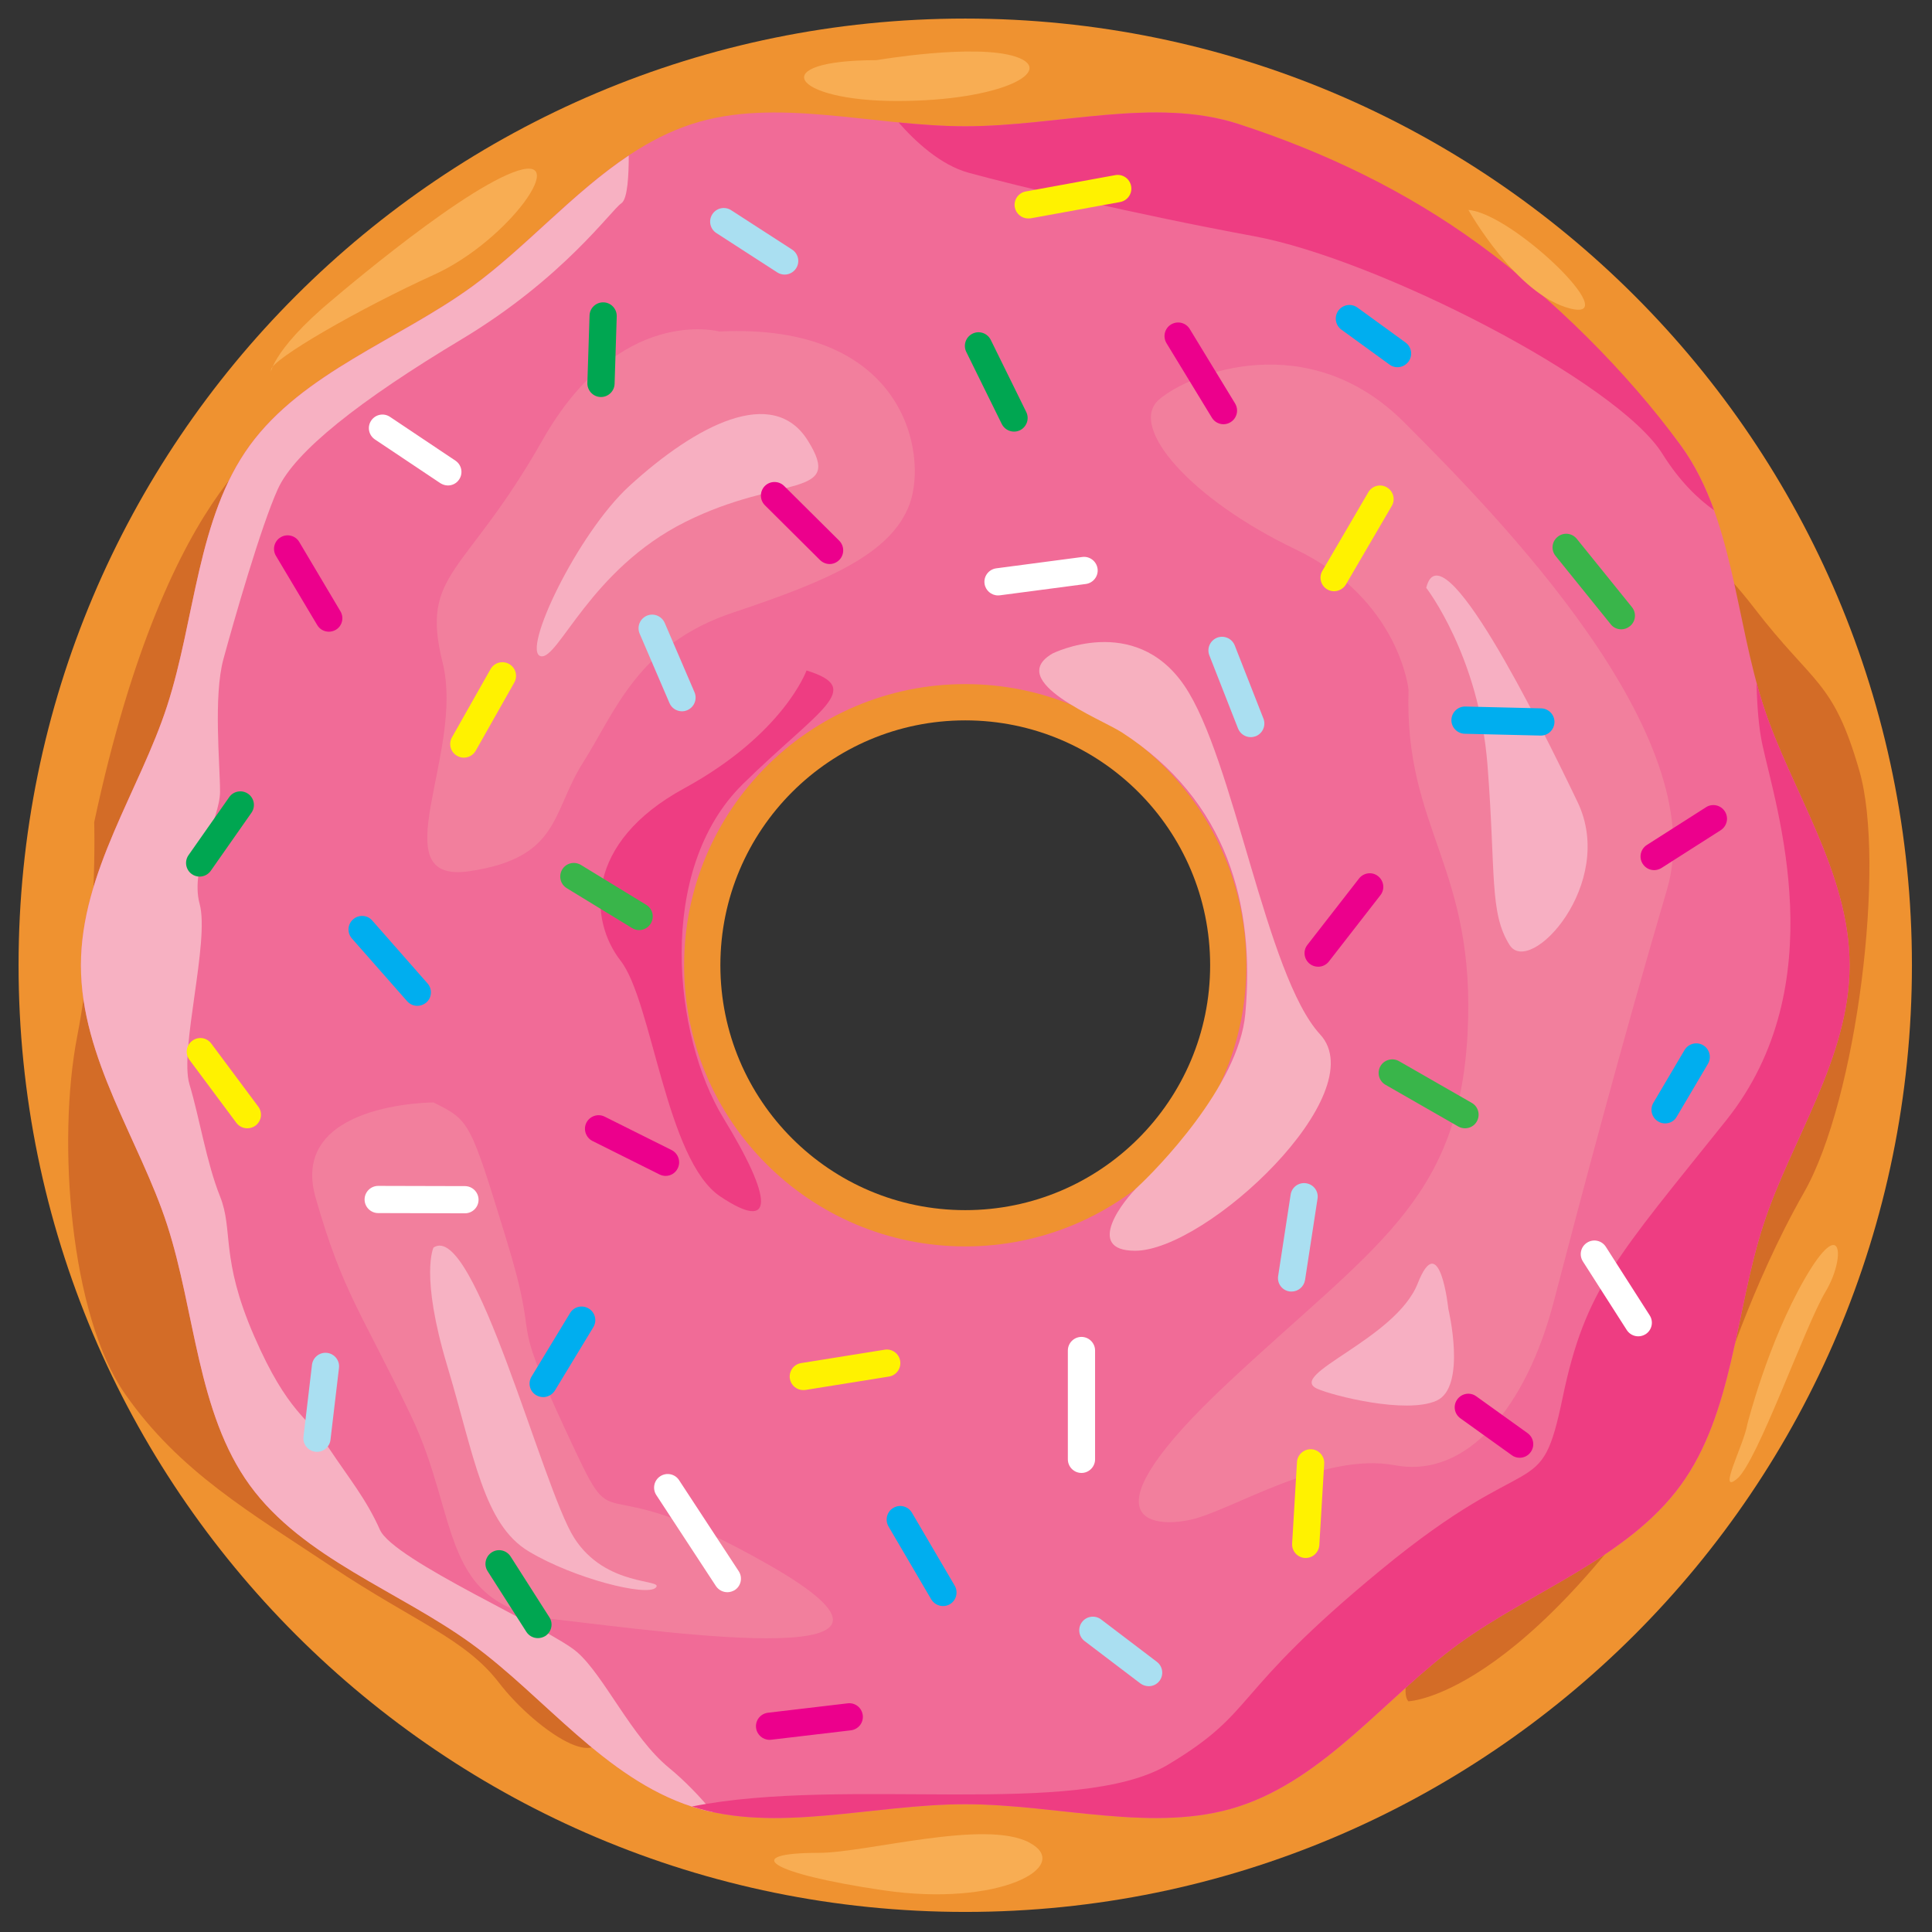 <svg xmlns="http://www.w3.org/2000/svg" xmlns:xlink="http://www.w3.org/1999/xlink" width="400" zoomAndPan="magnify" viewBox="0 0 300 300" height="400" preserveAspectRatio="xMidYMid meet" version="1.0"><rect x="0" y="0" width="300" height="300" fill="#333333" stroke="none"/><defs><clipPath id="id1"><path d="M 2.883 2.883 L 296.883 2.883 L 296.883 296.883 L 2.883 296.883 Z M 2.883 2.883 " clip-rule="nonzero"/></clipPath></defs><g clip-path="url(#id1)"><path fill="#ef9230" d="M 149.883 2.883 C 68.691 2.883 2.883 68.691 2.883 149.883 C 2.883 231.078 68.691 296.883 149.883 296.883 C 231.078 296.883 296.883 231.078 296.883 149.883 C 296.883 68.691 231.078 2.883 149.883 2.883 Z M 149.883 187.91 C 128.883 187.91 111.859 170.887 111.859 149.883 C 111.859 128.883 128.883 111.859 149.883 111.859 C 170.887 111.859 187.91 128.883 187.91 149.883 C 187.91 170.887 170.887 187.91 149.883 187.91 Z M 149.883 187.91 " fill-opacity="1" fill-rule="nonzero"/></g><path fill="#d36c27" d="M 44.73 66.402 C 44.73 66.402 26.246 73.27 14.629 127.668 C 14.629 127.668 15.156 144.566 11.984 160.941 C 8.816 177.312 10.93 204.25 19.379 216.395 C 27.832 228.543 38.922 234.879 51.598 243.332 C 64.273 251.781 72.195 254.422 77.477 261.289 C 82.758 268.152 93.32 275.547 93.32 268.684 C 93.32 261.816 79.59 244.914 70.082 236.992 C 60.574 229.07 39.449 207.945 41.035 191.574 C 42.617 175.199 42.09 129.781 42.617 121.859 C 43.148 113.938 49.484 69.043 44.73 66.402 Z M 44.73 66.402 " fill-opacity="1" fill-rule="nonzero"/><path fill="#d36c27" d="M 218.684 264.176 C 218.684 264.176 238.402 263.629 266.902 215.852 C 266.902 215.852 271.852 199.672 280.105 185.199 C 288.383 170.711 292.836 133.953 288.734 119.727 C 284.648 105.504 281.641 106.453 272.359 94.375 C 263.082 82.301 253.191 77.301 250.406 69.098 C 247.609 60.891 240.004 50.488 237.785 57 C 235.566 63.496 243.137 83.918 249.582 94.48 C 256.023 105.047 269.227 131.855 262.469 146.84 C 255.688 161.84 241.57 205.004 238.523 212.348 C 235.496 219.688 215.039 260.145 218.684 264.176 Z M 218.684 264.176 " fill-opacity="1" fill-rule="nonzero"/><path fill="#f16b97" d="M 273.824 109.621 C 269.438 96.121 269.156 80.418 260.988 69.168 C 252.73 57.812 237.82 52.742 226.465 44.484 C 215.234 36.316 205.832 23.641 192.328 19.258 C 179.301 15.031 164.32 19.609 149.883 19.609 C 135.449 19.609 120.469 15.031 107.441 19.258 C 93.938 23.641 84.535 36.297 73.305 44.484 C 61.949 52.742 47.039 57.828 38.781 69.168 C 30.613 80.398 30.332 96.121 25.945 109.621 C 21.723 122.648 12.566 135.465 12.566 149.883 C 12.566 164.32 21.723 177.137 25.945 190.148 C 30.332 203.648 30.613 219.352 38.781 230.602 C 47.039 241.957 61.949 247.027 73.305 255.285 C 84.535 263.453 93.938 276.129 107.441 280.512 C 120.469 284.738 135.449 280.16 149.883 280.16 C 164.32 280.16 179.301 284.738 192.328 280.512 C 205.832 276.129 215.234 263.473 226.465 255.285 C 237.82 247.027 252.73 241.941 260.988 230.602 C 269.156 219.371 269.438 203.648 273.824 190.148 C 278.047 177.121 287.203 164.305 287.203 149.883 C 287.203 135.449 278.047 122.633 273.824 109.621 Z M 149.883 193.543 C 125.766 193.543 106.227 174.004 106.227 149.883 C 106.227 125.766 125.766 106.227 149.883 106.227 C 174.004 106.227 193.543 125.766 193.543 149.883 C 193.543 174.004 174.004 193.543 149.883 193.543 Z M 149.883 193.543 " fill-opacity="1" fill-rule="nonzero"/><path fill="#f27f9d" d="M 111.684 51.473 C 111.684 51.473 96.191 47.25 84.219 68.375 C 72.246 89.5 65.207 88.797 68.727 102.879 C 72.246 116.965 58.867 137.387 72.953 135.273 C 87.035 133.16 85.629 126.117 90.555 118.371 C 95.484 110.625 99.008 100.062 113.793 95.133 C 128.582 90.203 138.441 85.98 141.258 78.234 C 144.074 70.488 140.555 50.066 111.684 51.473 Z M 111.684 51.473 " fill-opacity="1" fill-rule="nonzero"/><path fill="#f7afc1" d="M 97.703 75.488 C 108.16 65.91 120.043 59.836 125.414 68.375 C 131.152 77.492 121.188 73.656 106.402 81.051 C 91.613 88.445 86.684 102.527 83.973 101.895 C 80.91 101.191 89.676 82.844 97.703 75.488 Z M 97.703 75.488 " fill-opacity="1" fill-rule="nonzero"/><path fill="#f27f9d" d="M 67.316 171.188 C 67.316 171.188 44.785 171.188 49.008 185.973 C 53.234 200.762 56.051 203.578 63.797 219.777 C 71.543 235.973 68.023 249.352 86.332 251.465 C 104.641 253.578 149.004 259.914 119.43 243.016 C 89.852 226.113 96.895 241.605 87.738 221.887 C 78.586 202.172 84.219 210.621 78.586 192.312 C 72.953 174.004 72.953 174.004 67.316 171.188 Z M 67.316 171.188 " fill-opacity="1" fill-rule="nonzero"/><path fill="#f7b0bf" d="M 163.441 101.473 C 163.441 101.473 176.117 95.133 183.863 106.402 C 191.609 117.668 196.539 151.469 204.988 160.625 C 213.438 169.777 187.348 194.215 176.258 194.215 C 168.23 194.215 174.586 186.203 176.785 184.18 C 179.285 181.871 192.348 168.723 193.367 157.453 C 194.918 140.57 190.641 124.34 174.195 113.723 C 170.887 111.594 155.977 105.801 163.441 101.473 Z M 163.441 101.473 " fill-opacity="1" fill-rule="nonzero"/><path fill="#ee3d82" d="M 125.238 104.113 C 125.238 104.113 121.719 113.973 106.227 122.422 C 90.734 130.871 91.438 142.844 96.367 149.18 C 101.297 155.52 103.406 180.164 111.859 185.797 C 120.309 191.434 120.078 186.293 112.332 173.617 C 104.586 160.941 101.77 135.062 115.379 121.719 C 127.246 110.082 134.391 106.93 125.238 104.113 Z M 125.238 104.113 " fill-opacity="1" fill-rule="nonzero"/><path fill="#f7b2c3" d="M 67.316 193.719 C 67.316 193.719 65.207 197.945 69.43 212.031 C 73.656 226.113 75.062 236.676 82.105 240.902 C 89.148 245.125 100.414 247.941 101.824 246.535 C 103.23 245.125 94.078 246.535 89.148 238.789 C 84.219 231.043 73.656 189.496 67.316 193.719 Z M 67.316 193.719 " fill-opacity="1" fill-rule="nonzero"/><path fill="#f7b1c2" d="M 103.883 274.508 C 98.074 269.754 93.848 260.25 89.625 256.551 C 85.398 252.855 61.105 242.293 58.992 237.539 C 56.879 232.785 54.238 229.617 51.07 224.863 C 47.898 220.109 44.73 219.582 39.449 207.434 C 34.168 195.289 36.281 191.062 34.168 185.781 C 32.055 180.5 31 173.633 29.414 168.352 C 27.832 163.07 32.582 146.172 31 140.359 C 29.414 134.551 34.168 127.156 34.168 122.934 C 34.168 118.707 33.113 108.145 34.695 102.336 C 36.281 96.523 40.508 81.738 43.148 75.926 C 45.789 70.117 55.82 62.195 71.668 52.688 C 87.512 43.184 94.906 32.617 96.488 31.562 C 97.477 30.91 97.633 27.02 97.633 24.152 C 88.938 29.941 81.629 38.445 73.305 44.504 C 61.949 52.758 47.039 57.848 38.781 69.184 C 30.613 80.418 30.332 96.137 25.945 109.641 C 21.723 122.668 12.566 135.484 12.566 149.902 C 12.566 164.34 21.723 177.156 25.945 190.164 C 30.332 203.668 30.613 219.371 38.781 230.621 C 47.039 241.977 61.949 247.047 73.305 255.301 C 84.535 263.473 93.938 276.145 107.441 280.531 C 108.512 280.883 109.586 281.164 110.68 281.391 C 108.797 279.086 106.332 276.516 103.883 274.508 Z M 103.883 274.508 " fill-opacity="1" fill-rule="nonzero"/><path fill="#f27f9d" d="M 218.719 107.105 C 218.719 107.105 217.312 93.02 201.113 85.273 C 184.918 77.527 175.059 66.262 179.988 62.035 C 184.918 57.812 203.227 50.77 218.016 65.559 C 232.805 80.344 265.898 114.148 258.859 138.09 C 251.816 162.031 245.48 185.973 241.254 202.172 C 237.027 218.367 227.875 229.633 216.605 227.523 C 205.34 225.41 191.258 234.562 184.918 235.973 C 178.582 237.379 168.016 235.973 190.551 214.848 C 213.086 193.719 226.465 186.68 227.875 160.625 C 229.281 134.57 218.016 128.934 218.719 107.105 Z M 218.719 107.105 " fill-opacity="1" fill-rule="nonzero"/><path fill="#f7afc2" d="M 221.465 91.277 C 221.465 91.277 229.652 101.84 230.973 118.742 C 232.293 135.641 231.238 141.715 234.406 146.734 C 237.574 151.75 251.043 137.227 244.969 124.551 C 238.895 111.875 223.844 81.508 221.465 91.277 Z M 221.465 91.277 " fill-opacity="1" fill-rule="nonzero"/><path fill="#f7afc2" d="M 204.566 215.656 C 199.617 213.457 216.711 207.996 220.145 199.285 C 223.578 190.57 224.898 203.246 224.898 203.246 C 224.898 203.246 227.805 215.391 223.051 217.504 C 218.297 219.617 206.941 216.711 204.566 215.656 Z M 204.566 215.656 " fill-opacity="1" fill-rule="nonzero"/><path fill="#ee3d82" d="M 273.824 109.621 C 273.434 108.441 273.082 107.227 272.75 106.012 C 272.836 109.656 273.102 113.039 273.645 115.555 C 275.758 125.414 284.914 152.879 268.012 174.004 C 251.113 195.129 246.184 200.059 242.66 216.957 C 239.141 233.859 238.438 224 214.496 243.719 C 190.551 263.434 195.48 265.547 181.398 274 C 167.312 282.449 131.363 275.758 107.441 280.512 C 120.469 284.738 135.449 280.16 149.883 280.16 C 164.32 280.16 179.301 284.738 192.328 280.512 C 205.832 276.129 215.234 263.473 226.465 255.285 C 237.82 247.027 252.73 241.941 260.988 230.602 C 269.156 219.371 269.438 203.648 273.824 190.148 C 278.047 177.121 287.203 164.305 287.203 149.883 C 287.203 135.449 278.047 122.633 273.824 109.621 Z M 273.824 109.621 " fill-opacity="1" fill-rule="nonzero"/><path fill="#ee3d82" d="M 150.414 26.828 C 158.16 28.941 175.762 33.164 194.777 36.688 C 213.789 40.207 251.113 59.219 258.152 70.488 C 260.793 74.711 263.648 77.457 266.164 79.238 C 264.863 75.645 263.223 72.23 260.988 69.168 C 252.73 57.812 240.953 46.141 229.598 37.883 C 218.367 29.715 205.832 23.641 192.328 19.258 C 179.301 15.031 164.32 19.609 149.883 19.609 C 146.453 19.609 142.984 19.344 139.531 19.012 C 142.121 21.969 146.047 25.629 150.414 26.828 Z M 150.414 26.828 " fill-opacity="1" fill-rule="nonzero"/><path fill="#ec008c" d="M 256.852 135.113 C 256.148 135.113 255.477 134.762 255.074 134.129 C 254.441 133.141 254.738 131.84 255.723 131.207 L 264.914 125.344 C 265.898 124.711 267.203 125.008 267.836 125.996 C 268.469 126.98 268.172 128.285 267.184 128.918 L 257.996 134.781 C 257.625 135.008 257.238 135.113 256.852 135.113 Z M 256.852 135.113 " fill-opacity="1" fill-rule="nonzero"/><path fill="#aadff1" d="M 178.371 261.832 C 177.93 261.832 177.473 261.691 177.086 261.41 L 168.422 254.828 C 167.488 254.121 167.312 252.801 168.016 251.871 C 168.723 250.938 170.043 250.762 170.977 251.465 L 179.637 258.047 C 180.57 258.754 180.746 260.074 180.043 261.008 C 179.637 261.551 179.004 261.832 178.371 261.832 Z M 178.371 261.832 " fill-opacity="1" fill-rule="nonzero"/><path fill="#00a651" d="M 83.516 254.367 C 82.809 254.367 82.141 254.016 81.738 253.402 L 75.715 243.965 C 75.082 242.98 75.383 241.676 76.367 241.043 C 77.352 240.41 78.656 240.707 79.289 241.695 L 85.309 251.129 C 85.945 252.117 85.645 253.418 84.66 254.051 C 84.289 254.262 83.902 254.367 83.516 254.367 Z M 83.516 254.367 " fill-opacity="1" fill-rule="nonzero"/><path fill="#fff200" d="M 202.75 241.922 C 202.715 241.922 202.664 241.922 202.629 241.922 C 201.465 241.852 200.57 240.848 200.641 239.688 L 201.395 227.027 C 201.465 225.867 202.469 224.988 203.633 225.039 C 204.793 225.109 205.691 226.113 205.621 227.273 L 204.863 239.934 C 204.777 241.059 203.859 241.922 202.75 241.922 Z M 202.75 241.922 " fill-opacity="1" fill-rule="nonzero"/><path fill="#ffffff" d="M 69.555 75.383 C 69.148 75.383 68.746 75.258 68.375 75.027 L 58.215 68.234 C 57.25 67.582 56.984 66.281 57.637 65.312 C 58.285 64.344 59.59 64.078 60.559 64.73 L 70.715 71.527 C 71.684 72.176 71.949 73.48 71.297 74.449 C 70.91 75.047 70.242 75.383 69.555 75.383 Z M 69.555 75.383 " fill-opacity="1" fill-rule="nonzero"/><path fill="#00aeef" d="M 64.801 156.188 C 64.219 156.188 63.641 155.941 63.215 155.465 L 54.645 145.73 C 53.867 144.852 53.957 143.512 54.836 142.754 C 55.715 141.98 57.055 142.066 57.812 142.949 L 66.387 152.703 C 67.16 153.582 67.07 154.918 66.191 155.676 C 65.785 156.012 65.293 156.188 64.801 156.188 Z M 64.801 156.188 " fill-opacity="1" fill-rule="nonzero"/><path fill="#fff200" d="M 38.395 175.199 C 37.742 175.199 37.109 174.902 36.703 174.355 L 29.414 164.566 C 28.711 163.633 28.906 162.312 29.855 161.609 C 30.789 160.906 32.109 161.098 32.812 162.051 L 40.102 171.836 C 40.805 172.77 40.613 174.09 39.66 174.797 C 39.273 175.078 38.832 175.199 38.395 175.199 Z M 38.395 175.199 " fill-opacity="1" fill-rule="nonzero"/><path fill="#aadff1" d="M 49.219 225.445 C 49.133 225.445 49.062 225.445 48.973 225.426 C 47.812 225.285 46.984 224.246 47.125 223.086 L 48.445 211.926 C 48.586 210.762 49.645 209.934 50.789 210.074 C 51.949 210.215 52.777 211.254 52.637 212.418 L 51.316 223.578 C 51.191 224.652 50.277 225.445 49.219 225.445 Z M 49.219 225.445 " fill-opacity="1" fill-rule="nonzero"/><path fill="#00aeef" d="M 84.344 216.941 C 83.973 216.941 83.586 216.836 83.25 216.641 C 82.246 216.043 81.93 214.742 82.547 213.738 L 88.516 203.895 C 89.113 202.895 90.414 202.574 91.418 203.191 C 92.422 203.789 92.738 205.094 92.125 206.098 L 86.156 215.938 C 85.75 216.57 85.062 216.941 84.344 216.941 Z M 84.344 216.941 " fill-opacity="1" fill-rule="nonzero"/><path fill="#ffffff" d="M 72.195 188.402 L 58.727 188.367 C 57.566 188.367 56.613 187.418 56.613 186.258 C 56.613 185.094 57.566 184.145 58.727 184.145 L 72.195 184.18 C 73.355 184.18 74.309 185.129 74.309 186.293 C 74.309 187.473 73.355 188.402 72.195 188.402 Z M 72.195 188.402 " fill-opacity="1" fill-rule="nonzero"/><path fill="#ec008c" d="M 103.355 182.594 C 103.039 182.594 102.723 182.523 102.406 182.367 L 92 177.172 C 90.961 176.645 90.539 175.375 91.051 174.336 C 91.578 173.301 92.844 172.875 93.883 173.387 L 104.289 178.582 C 105.328 179.109 105.75 180.375 105.238 181.414 C 104.871 182.172 104.129 182.594 103.355 182.594 Z M 103.355 182.594 " fill-opacity="1" fill-rule="nonzero"/><path fill="#ec008c" d="M 204.688 150.113 C 204.23 150.113 203.773 149.973 203.387 149.672 C 202.469 148.953 202.293 147.633 203.016 146.715 L 211.027 136.418 C 211.746 135.5 213.066 135.324 213.984 136.047 C 214.898 136.77 215.074 138.09 214.352 139.004 L 206.344 149.305 C 205.938 149.832 205.305 150.113 204.688 150.113 Z M 204.688 150.113 " fill-opacity="1" fill-rule="nonzero"/><path fill="#39b54a" d="M 227.488 175.199 C 227.133 175.199 226.766 175.113 226.43 174.918 L 215.129 168.441 C 214.125 167.859 213.773 166.574 214.352 165.555 C 214.934 164.551 216.219 164.199 217.242 164.777 L 228.543 171.258 C 229.547 171.836 229.898 173.121 229.316 174.145 C 228.93 174.832 228.207 175.199 227.488 175.199 Z M 227.488 175.199 " fill-opacity="1" fill-rule="nonzero"/><path fill="#00aeef" d="M 258.559 174.441 C 258.188 174.441 257.82 174.355 257.484 174.145 C 256.48 173.547 256.148 172.262 256.727 171.258 L 261.57 163.055 C 262.168 162.051 263.453 161.715 264.457 162.297 C 265.461 162.895 265.793 164.18 265.215 165.184 L 260.371 173.387 C 260.004 174.074 259.297 174.441 258.559 174.441 Z M 258.559 174.441 " fill-opacity="1" fill-rule="nonzero"/><path fill="#aadff1" d="M 200.551 200.551 C 200.445 200.551 200.34 200.551 200.234 200.535 C 199.074 200.359 198.281 199.285 198.473 198.121 L 200.41 185.5 C 200.586 184.336 201.66 183.562 202.82 183.738 C 203.984 183.914 204.777 184.988 204.582 186.152 L 202.645 198.773 C 202.469 199.812 201.574 200.551 200.551 200.551 Z M 200.551 200.551 " fill-opacity="1" fill-rule="nonzero"/><path fill="#ffffff" d="M 254.387 207.504 C 253.684 207.504 253.012 207.152 252.609 206.535 L 245.797 195.887 C 245.16 194.898 245.445 193.598 246.43 192.965 C 247.414 192.328 248.719 192.613 249.352 193.598 L 256.164 204.25 C 256.797 205.234 256.516 206.535 255.531 207.172 C 255.16 207.398 254.773 207.504 254.387 207.504 Z M 254.387 207.504 " fill-opacity="1" fill-rule="nonzero"/><path fill="#ec008c" d="M 235.973 226.359 C 235.551 226.359 235.109 226.238 234.738 225.953 L 226.766 220.234 C 225.812 219.547 225.602 218.227 226.289 217.293 C 226.977 216.344 228.297 216.133 229.23 216.816 L 237.203 222.539 C 238.156 223.227 238.367 224.547 237.68 225.48 C 237.293 226.043 236.641 226.359 235.973 226.359 Z M 235.973 226.359 " fill-opacity="1" fill-rule="nonzero"/><path fill="#fff200" d="M 124.727 215.852 C 123.707 215.852 122.809 215.109 122.648 214.07 C 122.473 212.926 123.25 211.836 124.41 211.66 L 137.367 209.582 C 138.512 209.391 139.602 210.18 139.781 211.344 C 139.957 212.488 139.18 213.578 138.02 213.754 L 125.062 215.832 C 124.957 215.832 124.832 215.852 124.727 215.852 Z M 124.727 215.852 " fill-opacity="1" fill-rule="nonzero"/><path fill="#ffffff" d="M 112.949 247.238 C 112.262 247.238 111.594 246.906 111.172 246.289 L 101.91 232.152 C 101.277 231.184 101.543 229.863 102.527 229.23 C 103.496 228.594 104.816 228.859 105.449 229.844 L 114.711 243.98 C 115.344 244.949 115.078 246.27 114.094 246.906 C 113.742 247.117 113.336 247.238 112.949 247.238 Z M 112.949 247.238 " fill-opacity="1" fill-rule="nonzero"/><path fill="#00aeef" d="M 146.434 249.387 C 145.711 249.387 145.008 249.016 144.602 248.348 L 137.965 237.027 C 137.387 236.023 137.719 234.723 138.723 234.141 C 139.727 233.543 141.031 233.895 141.609 234.898 L 148.246 246.219 C 148.828 247.223 148.492 248.523 147.492 249.105 C 147.172 249.301 146.805 249.387 146.434 249.387 Z M 146.434 249.387 " fill-opacity="1" fill-rule="nonzero"/><path fill="#ec008c" d="M 119.5 270.16 C 118.441 270.16 117.527 269.367 117.402 268.293 C 117.262 267.133 118.09 266.094 119.254 265.953 L 131.629 264.492 C 132.789 264.352 133.828 265.18 133.969 266.34 C 134.109 267.504 133.285 268.539 132.121 268.684 L 119.746 270.145 C 119.676 270.145 119.586 270.16 119.5 270.16 Z M 119.5 270.16 " fill-opacity="1" fill-rule="nonzero"/><path fill="#ffffff" d="M 167.93 228.719 C 166.77 228.719 165.816 227.77 165.816 226.605 L 165.816 209.707 C 165.816 208.543 166.77 207.594 167.93 207.594 C 169.09 207.594 170.043 208.543 170.043 209.707 L 170.043 226.605 C 170.043 227.77 169.09 228.719 167.93 228.719 Z M 167.93 228.719 " fill-opacity="1" fill-rule="nonzero"/><path fill="#aadff1" d="M 121.84 42.637 C 121.453 42.637 121.047 42.531 120.695 42.301 L 111.242 36.191 C 110.258 35.559 109.973 34.258 110.609 33.27 C 111.242 32.285 112.543 32.004 113.531 32.637 L 122.984 38.746 C 123.969 39.379 124.254 40.684 123.617 41.668 C 123.215 42.285 122.543 42.637 121.84 42.637 Z M 121.84 42.637 " fill-opacity="1" fill-rule="nonzero"/><path fill="#00aeef" d="M 216.992 57.02 C 216.57 57.02 216.133 56.895 215.762 56.613 L 208.297 51.191 C 207.348 50.504 207.137 49.184 207.82 48.234 C 208.508 47.285 209.828 47.074 210.781 47.758 L 218.242 53.18 C 219.195 53.867 219.406 55.188 218.719 56.141 C 218.297 56.719 217.645 57.02 216.992 57.02 Z M 216.992 57.02 " fill-opacity="1" fill-rule="nonzero"/><path fill="#00a651" d="M 93.32 61.648 C 93.305 61.648 93.27 61.648 93.25 61.648 C 92.09 61.613 91.172 60.629 91.207 59.465 L 91.543 48.992 C 91.578 47.828 92.547 46.914 93.727 46.949 C 94.887 46.984 95.801 47.969 95.766 49.133 L 95.434 59.605 C 95.398 60.734 94.465 61.648 93.32 61.648 Z M 93.32 61.648 " fill-opacity="1" fill-rule="nonzero"/><path fill="#39b54a" d="M 251.746 97.723 C 251.129 97.723 250.512 97.457 250.109 96.93 L 241.555 86.332 C 240.812 85.414 240.953 84.094 241.871 83.355 C 242.785 82.617 244.105 82.758 244.844 83.672 L 253.402 94.27 C 254.141 95.188 254 96.508 253.082 97.246 C 252.68 97.562 252.223 97.723 251.746 97.723 Z M 251.746 97.723 " fill-opacity="1" fill-rule="nonzero"/><path fill="#fff200" d="M 207.152 91.805 C 206.785 91.805 206.43 91.719 206.098 91.523 C 205.094 90.945 204.742 89.641 205.34 88.637 L 212.469 76.438 C 213.051 75.434 214.352 75.082 215.355 75.68 C 216.359 76.262 216.711 77.562 216.113 78.566 L 208.984 90.77 C 208.598 91.418 207.875 91.805 207.152 91.805 Z M 207.152 91.805 " fill-opacity="1" fill-rule="nonzero"/><path fill="#00aeef" d="M 239.266 114.219 C 239.246 114.219 239.23 114.219 239.211 114.219 L 227.434 113.938 C 226.273 113.902 225.34 112.934 225.375 111.77 C 225.41 110.609 226.379 109.676 227.539 109.711 L 239.316 109.992 C 240.48 110.027 241.41 110.996 241.375 112.156 C 241.34 113.301 240.41 114.219 239.266 114.219 Z M 239.266 114.219 " fill-opacity="1" fill-rule="nonzero"/><path fill="#aadff1" d="M 194.215 114.465 C 193.367 114.465 192.578 113.953 192.242 113.125 L 187.789 101.77 C 187.363 100.68 187.895 99.465 188.984 99.023 C 190.078 98.602 191.293 99.129 191.73 100.223 L 196.184 111.578 C 196.609 112.668 196.078 113.883 194.988 114.324 C 194.723 114.41 194.461 114.465 194.215 114.465 Z M 194.215 114.465 " fill-opacity="1" fill-rule="nonzero"/><path fill="#39b54a" d="M 99.234 144.426 C 98.867 144.426 98.48 144.32 98.145 144.109 L 88.004 137.914 C 87 137.297 86.699 136.012 87.301 135.008 C 87.914 134.004 89.199 133.707 90.203 134.305 L 100.344 140.5 C 101.348 141.117 101.648 142.402 101.051 143.406 C 100.645 144.074 99.941 144.426 99.234 144.426 Z M 99.234 144.426 " fill-opacity="1" fill-rule="nonzero"/><path fill="#00a651" d="M 31 136.117 C 30.578 136.117 30.156 135.996 29.785 135.73 C 28.836 135.062 28.605 133.742 29.273 132.789 L 35.594 123.777 C 36.262 122.824 37.582 122.598 38.535 123.266 C 39.484 123.934 39.715 125.254 39.043 126.207 L 32.727 135.219 C 32.32 135.801 31.652 136.117 31 136.117 Z M 31 136.117 " fill-opacity="1" fill-rule="nonzero"/><path fill="#aadff1" d="M 105.891 110.449 C 105.082 110.449 104.289 109.973 103.953 109.164 L 99.324 98.391 C 98.867 97.316 99.359 96.086 100.434 95.609 C 101.508 95.152 102.738 95.645 103.215 96.719 L 107.844 107.492 C 108.301 108.566 107.809 109.797 106.734 110.273 C 106.453 110.398 106.156 110.449 105.891 110.449 Z M 105.891 110.449 " fill-opacity="1" fill-rule="nonzero"/><path fill="#ec008c" d="M 51.07 98.09 C 50.348 98.09 49.645 97.723 49.254 97.051 L 42.848 86.312 C 42.25 85.309 42.582 84.008 43.586 83.426 C 44.59 82.828 45.895 83.164 46.473 84.164 L 52.863 94.922 C 53.465 95.926 53.129 97.23 52.125 97.809 C 51.809 97.984 51.438 98.09 51.07 98.09 Z M 51.07 98.09 " fill-opacity="1" fill-rule="nonzero"/><path fill="#fff200" d="M 72.02 117.648 C 71.668 117.648 71.312 117.562 70.98 117.367 C 69.957 116.789 69.605 115.504 70.188 114.48 L 76.172 103.902 C 76.754 102.879 78.039 102.527 79.062 103.109 C 80.082 103.691 80.434 104.977 79.852 105.996 L 73.867 116.578 C 73.48 117.262 72.758 117.648 72.02 117.648 Z M 72.02 117.648 " fill-opacity="1" fill-rule="nonzero"/><path fill="#ffffff" d="M 154.973 92.457 C 153.934 92.457 153.02 91.684 152.879 90.625 C 152.719 89.465 153.547 88.41 154.691 88.25 L 168.055 86.488 C 169.215 86.332 170.27 87.16 170.43 88.305 C 170.586 89.465 169.762 90.52 168.617 90.68 L 155.254 92.441 C 155.148 92.441 155.059 92.457 154.973 92.457 Z M 154.973 92.457 " fill-opacity="1" fill-rule="nonzero"/><path fill="#ec008c" d="M 189.988 65.875 C 189.285 65.875 188.578 65.523 188.176 64.852 L 181.133 53.289 C 180.535 52.285 180.832 51 181.836 50.383 C 182.84 49.785 184.125 50.082 184.742 51.086 L 191.785 62.652 C 192.383 63.656 192.082 64.941 191.078 65.559 C 190.746 65.77 190.359 65.875 189.988 65.875 Z M 189.988 65.875 " fill-opacity="1" fill-rule="nonzero"/><path fill="#00a651" d="M 157.453 67.02 C 156.68 67.02 155.922 66.578 155.555 65.84 L 150.043 54.645 C 149.531 53.605 149.953 52.336 151.012 51.809 C 152.051 51.297 153.316 51.719 153.844 52.777 L 159.355 63.973 C 159.867 65.012 159.445 66.281 158.387 66.809 C 158.09 66.949 157.773 67.02 157.453 67.02 Z M 157.453 67.02 " fill-opacity="1" fill-rule="nonzero"/><path fill="#fff200" d="M 159.656 33.922 C 158.652 33.922 157.773 33.199 157.578 32.195 C 157.367 31.051 158.125 29.941 159.285 29.73 L 173.176 27.195 C 174.32 26.984 175.43 27.742 175.641 28.906 C 175.852 30.047 175.094 31.156 173.934 31.371 L 160.043 33.902 C 159.918 33.902 159.797 33.922 159.656 33.922 Z M 159.656 33.922 " fill-opacity="1" fill-rule="nonzero"/><path fill="#ec008c" d="M 128.828 87.582 C 128.285 87.582 127.754 87.371 127.332 86.965 L 118.777 78.461 C 117.949 77.633 117.949 76.297 118.758 75.469 C 119.586 74.641 120.926 74.641 121.754 75.453 L 130.309 83.953 C 131.137 84.781 131.137 86.121 130.324 86.949 C 129.902 87.371 129.375 87.582 128.828 87.582 Z M 128.828 87.582 " fill-opacity="1" fill-rule="nonzero"/><path fill="#f8ad53" d="M 50.012 47.918 C 50.012 47.918 70.082 30.488 79.59 26.793 C 89.094 23.094 79.062 37.355 67.441 42.637 C 55.82 47.918 42.09 55.84 42.09 57.426 C 42.09 59.008 41.035 55.84 50.012 47.918 Z M 50.012 47.918 " fill-opacity="1" fill-rule="nonzero"/><path fill="#f8ad53" d="M 228.016 32.602 C 228.016 32.602 235.41 45.805 243.859 47.918 C 252.309 50.031 234.879 33.129 228.016 32.602 Z M 228.016 32.602 " fill-opacity="1" fill-rule="nonzero"/><path fill="#f8ad53" d="M 127.121 287.711 C 134.516 287.711 153 282.43 159.867 286.129 C 166.73 289.824 155.113 296.164 137.156 293.523 C 119.199 290.883 114.973 287.711 127.121 287.711 Z M 127.121 287.711 " fill-opacity="1" fill-rule="nonzero"/><path fill="#f8ad53" d="M 271.324 221.168 C 271.324 221.168 274.492 208.492 280.301 198.457 C 286.109 188.422 286.637 195.289 283.469 200.57 C 280.301 205.852 272.906 226.977 269.738 229.617 C 266.57 232.258 270.793 224.336 271.324 221.168 Z M 271.324 221.168 " fill-opacity="1" fill-rule="nonzero"/><path fill="#f8ad53" d="M 136.102 9.344 C 136.102 9.344 151.418 6.703 157.754 8.816 C 164.09 10.93 155.641 15.684 139.27 15.684 C 122.895 15.684 118.672 9.344 136.102 9.344 Z M 136.102 9.344 " fill-opacity="1" fill-rule="nonzero"/></svg>